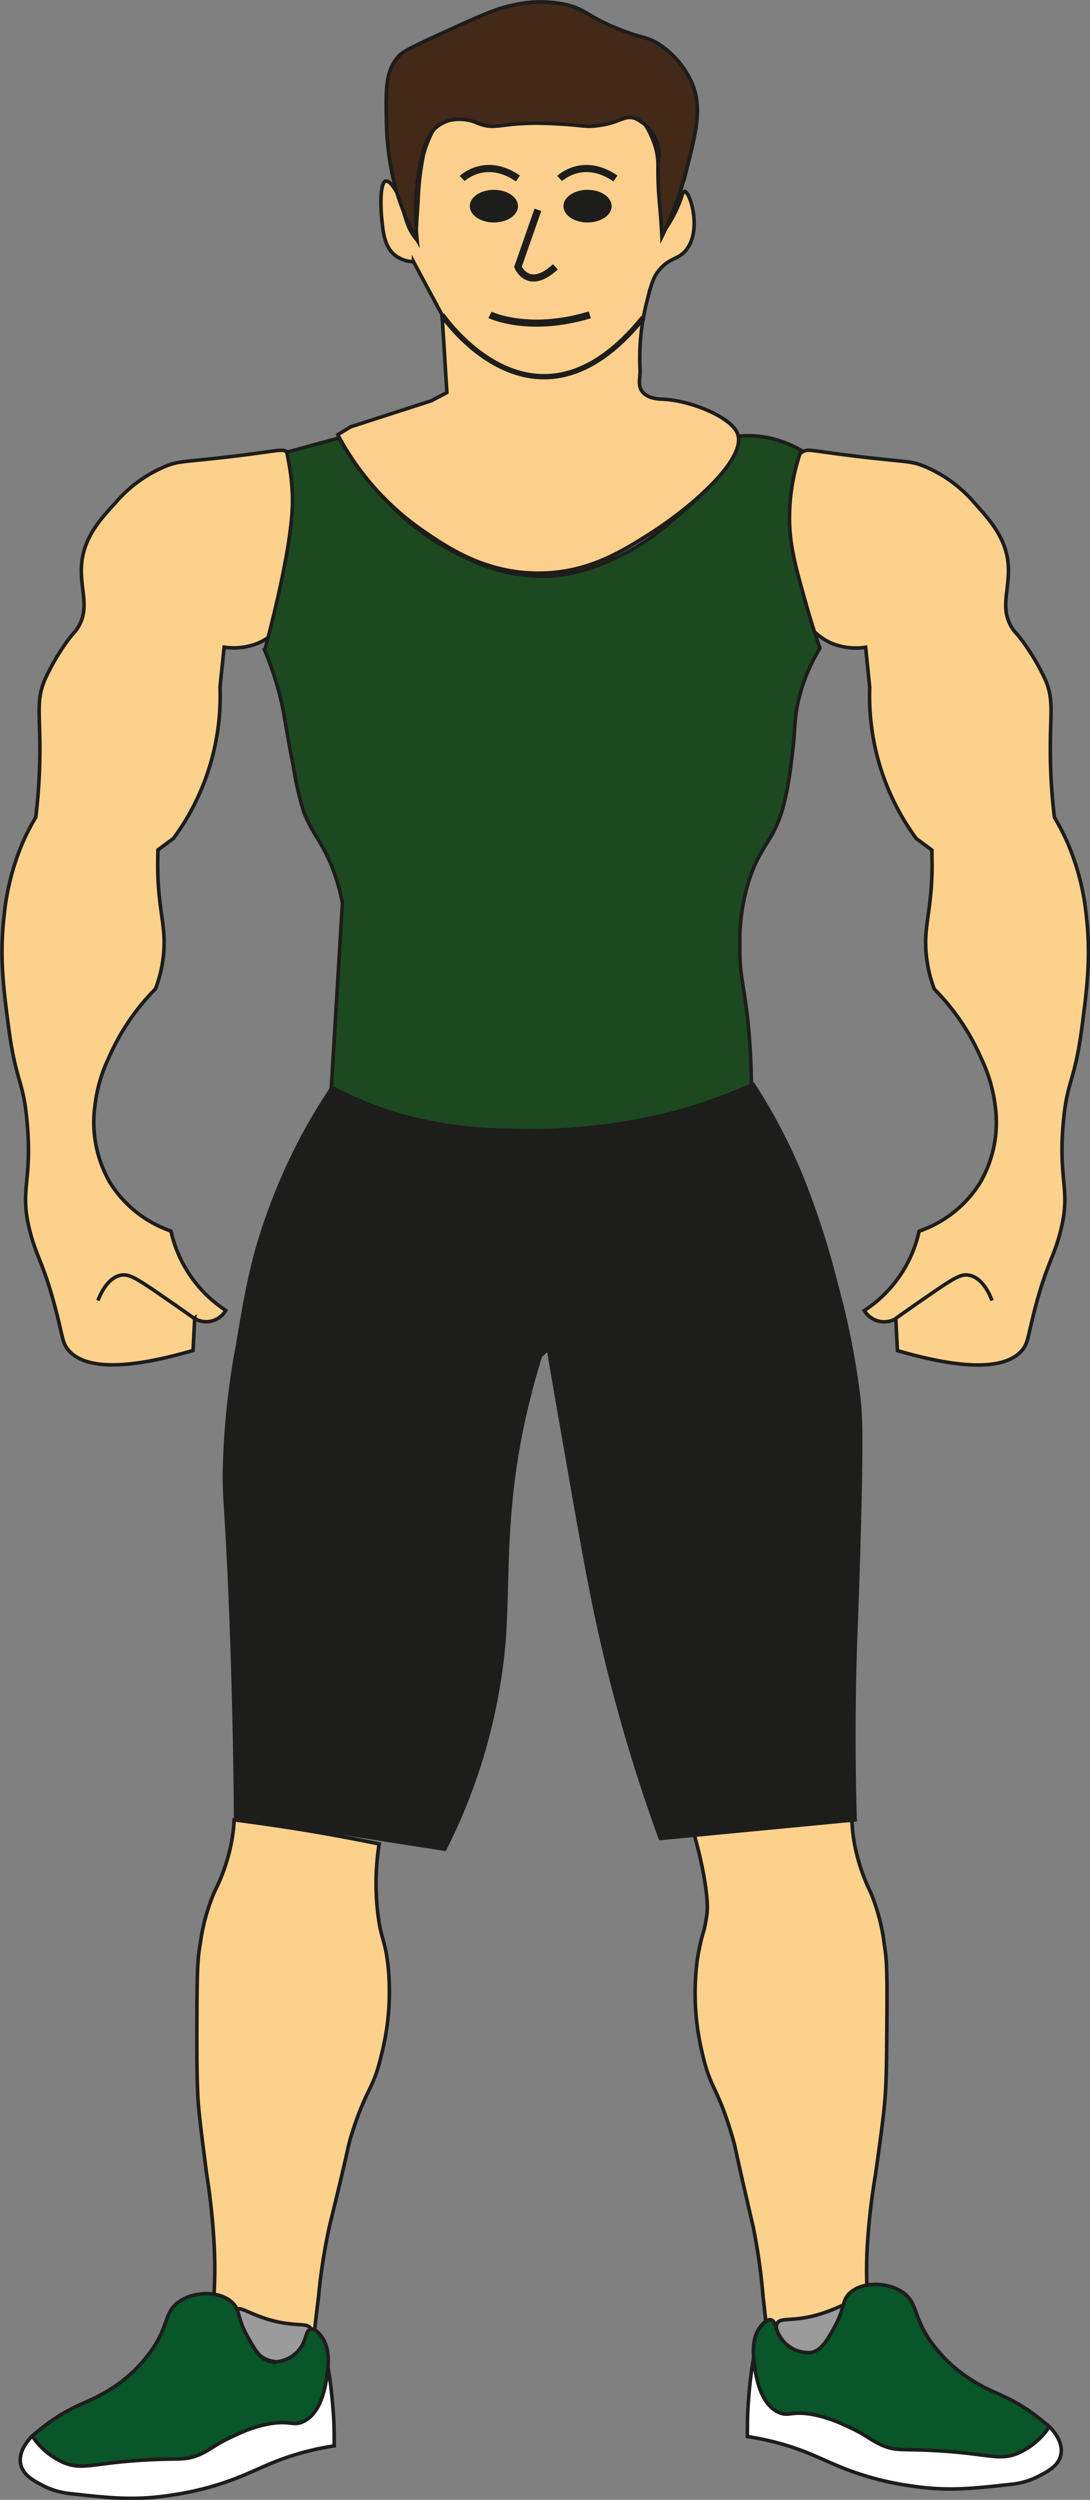 <svg id="Lag_1" data-name="Lag 1" xmlns="http://www.w3.org/2000/svg" viewBox="0 0 152.83 350.45"><rect x="0" y="0" width="152.83" height="350.45" fill="#808080" stroke="none"/><defs><style>.cls-1{fill:#fff;}.cls-1,.cls-10,.cls-12,.cls-13,.cls-2,.cls-3,.cls-4,.cls-5,.cls-6,.cls-7,.cls-8,.cls-9{stroke:#1d1d1b;stroke-miterlimit:10;}.cls-1,.cls-10,.cls-2,.cls-3,.cls-4,.cls-5,.cls-6,.cls-7,.cls-8,.cls-9{stroke-width:0.5px;}.cls-2{fill:#fcd18c;}.cls-3{fill:#9c9b9b;}.cls-4{fill:#085629;}.cls-12,.cls-13,.cls-5{fill:none;}.cls-6{fill:#1d4921;}.cls-11,.cls-7{fill:#1d1d1b;}.cls-8{fill:#f8b133;}.cls-9{fill:#fcd08c;}.cls-10{fill:#422918;}.cls-12{stroke-width:0.75px;}</style></defs><title>normalspiller</title><path class="cls-1" d="M490.94,1384.18c-.17.16-2.07,2-1.61,4,.36,1.53,1.86,2.29,3.21,3a10.73,10.73,0,0,0,3.67,1.07c5.8.64,9.06,1,14.14.23a41.61,41.61,0,0,0,7.72-1.84c4.2-1.44,6.22-2.93,11-4.2a39.84,39.84,0,0,1,4.21-.88c0-1.58,0-3.28-.16-5.08-.16-2.18-.41-4.19-.72-6" transform="translate(-486.42 -1042.68)"/><path class="cls-2" d="M516.09,1368.13a15,15,0,0,0,14.21,3.52c.17-1.73.41-4.09.77-6.88a83,83,0,0,1,1.53-9.94c2.9-11.78,2.39-10.38,3-12.53,2.18-7.07,3.1-6.42,4.28-11.47a35.75,35.75,0,0,0,.92-12.84c-.43-3.54-.92-3.3-1.38-6.88a35.62,35.62,0,0,1,.16-9.93q-3.51-.72-7.19-1.38c-4.52-.8-8.91-1.45-13.14-2a22.71,22.71,0,0,1-.62,4.28,26.45,26.45,0,0,1-2.14,5.81,27.79,27.79,0,0,0-2,7.34c-.3,1.63-.43,3-.46,9.33s0,9.64.15,12.38c.17,2.42.52,5.13,1.22,10.55a94.41,94.41,0,0,1,1.07,10.39A61.93,61.93,0,0,1,516.09,1368.13Z" transform="translate(-486.42 -1042.68)"/><path class="cls-3" d="M522.72,1372.78a4.3,4.3,0,0,0,2.54,1c2.85.09,5.32-3.29,4.74-4.62-.43-1-2.24-.17-6.12-1.37-2.56-.8-3.82-1.79-4.26-1.33-.28.29-.24,1.14,1.51,3.85" transform="translate(-486.42 -1042.68)"/><path class="cls-4" d="M530,1369.2c.65-.13,1.35.83,1.53,1.07.44.61,1.13,1.89.84,4.59-.18,1.64-.67,6.09-3.52,7.34-1.33.58-1.67-.19-4.43.23a17.54,17.54,0,0,0-4.74,1.52c-3.07,1.33-3.44,2-5.28,2.83-2.06.88-2.8.48-7.72.77-7.36.42-8.73,1.49-11.46.3a10.2,10.2,0,0,1-4.28-3.67,31.35,31.35,0,0,1,2.52-2c3.47-2.45,5.16-2.57,8-4.28a20.49,20.49,0,0,0,6.27-5.81c2.44-3.57,1.7-5.37,3.9-6.81s5.63-1.43,7.33.16c1.17,1.08.6,2,2.22,4.89,1,1.8,1.8,3.16,3.21,3.44a4.6,4.6,0,0,0,4.2-2C529.41,1370.58,529.29,1369.34,530,1369.2Z" transform="translate(-486.42 -1042.68)"/><path class="cls-1" d="M633.55,1382.87c.17.16,2.07,2,1.6,4-.35,1.53-1.85,2.29-3.21,3a10.64,10.64,0,0,1-3.66,1.07c-5.81.64-9.06,1-14.14.23a41.43,41.43,0,0,1-7.72-1.84c-4.2-1.44-6.22-2.93-11-4.2a39.84,39.84,0,0,0-4.21-.88c0-1.58,0-3.28.16-5.08.15-2.18.41-4.2.72-6" transform="translate(-486.42 -1042.68)"/><path class="cls-2" d="M608.36,1368.25a15,15,0,0,1-14.25,3.37c-.15-1.74-.36-4.1-.69-6.89a84.73,84.73,0,0,0-1.42-10c-2.78-11.81-2.29-10.42-2.92-12.57-2.1-7.09-3-6.45-4.16-11.51a35.93,35.93,0,0,1-.78-12.85,27.43,27.43,0,0,1,1-4.58s.24-1,.41-2.28c.23-1.7-.37-6.6-2.34-12.89,3.09-.06,6.19-.12,9.33-.15q6.75-.08,13.33,0a22.72,22.72,0,0,0,.57,4.28,27.26,27.26,0,0,0,2.07,5.83,27.39,27.39,0,0,1,1.91,7.36c.28,1.64.4,3,.36,9.33s-.06,9.65-.29,12.38c-.2,2.43-.57,5.13-1.33,10.54A93.2,93.2,0,0,0,608,1358,61.73,61.73,0,0,0,608.36,1368.25Z" transform="translate(-486.42 -1042.68)"/><path class="cls-3" d="M602.64,1372.06a4.3,4.3,0,0,1-2.54,1c-2.85.08-5.32-3.29-4.74-4.62.43-1,2.24-.17,6.12-1.38,2.56-.79,3.82-1.78,4.26-1.32.28.28.24,1.14-1.51,3.85" transform="translate(-486.42 -1042.68)"/><path class="cls-4" d="M594.49,1367.89c-.65-.13-1.35.83-1.53,1.07-.44.61-1.13,1.89-.84,4.59.18,1.63.67,6.09,3.52,7.33,1.33.59,1.67-.19,4.43.23a17.91,17.91,0,0,1,4.74,1.53c3.07,1.33,3.44,2,5.27,2.83,2.07.88,2.81.48,7.72.77,7.37.42,8.74,1.49,11.47.3a10.2,10.2,0,0,0,4.28-3.67c-.54-.47-1.4-1.19-2.52-2-3.47-2.44-5.16-2.56-7.95-4.28a20.42,20.42,0,0,1-6.27-5.8c-2.44-3.58-1.71-5.37-3.9-6.81s-5.63-1.43-7.34.16c-1.16,1.08-.59,2-2.21,4.89-1,1.8-1.8,3.15-3.21,3.44a4.62,4.62,0,0,1-4.21-2C595.08,1369.27,595.19,1368,594.49,1367.89Z" transform="translate(-486.42 -1042.68)"/><path class="cls-2" d="M526.63,1106c-.86-.46-1.09-.08-8.82.8-5.72.65-6.23.52-7.92,1.14a18.68,18.68,0,0,0-7.33,5.28c-2.06,2.24-4,4.42-4.59,7.68-.67,4,1.31,6.74-.69,9.86-.39.62-.43.46-1.37,1.72a31.43,31.43,0,0,0-3.21,5.5c-1.24,2.94-.64,4.73-.69,10.44a82.7,82.7,0,0,1-.57,8.82,31.17,31.17,0,0,0-1.84,3.56A35,35,0,0,0,487,1171c-.66,5.69-.11,10.08.58,15.36,1.08,8.29,2.08,7.47,2.63,13.53.8,8.63-1.16,9.44.46,15.6.93,3.53,1.85,4.33,3.44,10.31,1.12,4.2,1,5,1.84,6.08,1.64,2,5.83,3.53,17.54.12.08-1.5.15-3,.23-4.48a3.14,3.14,0,0,0,4.35-1.14,17.94,17.94,0,0,1-7.68-11.12,16.37,16.37,0,0,1-8.6-6.88,16.91,16.91,0,0,1-2.06-10.67,21.15,21.15,0,0,1,1.95-6.76,31.58,31.58,0,0,1,6.53-9.63,18.4,18.4,0,0,0,1.15-4.93c.34-3.67-.6-5.63-.8-10.89-.06-1.58,0-2.87,0-3.67l2.18-1.61a33.67,33.67,0,0,0,6.53-21.21q.28-2.8.58-5.61a9,9,0,0,0,4.81-.58C531.42,1129,532.17,1108.94,526.63,1106Z" transform="translate(-486.42 -1042.68)"/><path class="cls-2" d="M599,1106c.87-.46,1.1-.08,8.83.8,5.72.65,6.23.52,7.91,1.14a18.66,18.66,0,0,1,7.34,5.28c2,2.24,4,4.42,4.59,7.68.67,4-1.31,6.74.68,9.86.4.62.44.46,1.38,1.72A31.43,31.43,0,0,1,633,1138c1.24,2.94.63,4.73.69,10.44a80.11,80.11,0,0,0,.57,8.82,32.89,32.89,0,0,1,1.84,3.56,34.7,34.7,0,0,1,2.63,10.2c.66,5.69.12,10.08-.57,15.36-1.08,8.29-2.08,7.47-2.64,13.53-.79,8.63,1.16,9.44-.46,15.6-.92,3.53-1.85,4.33-3.44,10.31-1.11,4.2-1,5-1.83,6.08-1.64,2-5.83,3.53-17.54.12-.08-1.5-.15-3-.23-4.48a3.22,3.22,0,0,1-2.41.35,3.27,3.27,0,0,1-2-1.49,17.84,17.84,0,0,0,7.68-11.12,16.33,16.33,0,0,0,8.6-6.88,16.86,16.86,0,0,0,2.07-10.67,21.41,21.41,0,0,0-2-6.76,31.65,31.65,0,0,0-6.54-9.63,18.7,18.7,0,0,1-1.14-4.93c-.34-3.67.6-5.63.8-10.89.06-1.58,0-2.87,0-3.67l-2.18-1.61a33.54,33.54,0,0,1-4.93-9.63,34,34,0,0,1-1.61-11.58l-.57-5.61a9,9,0,0,1-4.81-.58C594.25,1129,593.49,1108.94,599,1106Z" transform="translate(-486.42 -1042.68)"/><path class="cls-5" d="M625.52,1225c-.33-.86-1.33-3.19-3.21-3.55-1.1-.21-2,.33-4.78,2.21-1.61,1.1-3.47,2.39-5.54,3.86" transform="translate(-486.42 -1042.68)"/><path class="cls-6" d="M534.43,1169.29l-1.68,27.94a56.58,56.58,0,0,0,6.78,3c20.89,7.59,41.38,1.13,52.22-3.43a88.88,88.88,0,0,0-.45-10.74c-.57-5.46-1.21-6.69-1.15-10.66a28.51,28.51,0,0,1,1.6-10.21c1.6-4.28,3.15-4.68,4.48-9.4a45.44,45.44,0,0,0,1.14-6.3c.6-4.34.36-5.26.8-7.68a24.64,24.64,0,0,1,3.22-8.26c-.52-1.47-1.22-3.59-1.95-6.19-1.36-4.82-2.14-7.61-2.3-11a28.17,28.17,0,0,1,1.61-10.54,15,15,0,0,0-6.19-2,14.22,14.22,0,0,0-2.53,0,19.66,19.66,0,0,1-1.26,3c-.81,1.55-2.22,3.77-6.19,7.22-3.15,2.75-5.84,5.08-10.2,7a24,24,0,0,1-8.83,2.41,24.37,24.37,0,0,1-11.92-2.64,34.48,34.48,0,0,1-10.67-7.56,41.84,41.84,0,0,1-7-9.17l-7.34,2a33.23,33.23,0,0,1,.81,6.3c0,1.14.09,4.62-2.07,14.1-.41,1.8-1,4.33-1.83,7.34a48.29,48.29,0,0,1,2,5.85c.83,3.18.84,4.51,2,10.32a43.53,43.53,0,0,0,1.49,6.53c1.15,2.92,2.27,3.85,3.67,7A27.94,27.94,0,0,1,534.43,1169.29Z" transform="translate(-486.42 -1042.68)"/><path class="cls-5" d="M500.15,1225c.33-.86,1.33-3.19,3.21-3.55,1.09-.21,2,.33,4.78,2.21,1.6,1.1,3.47,2.39,5.54,3.86" transform="translate(-486.42 -1042.68)"/><path class="cls-7" d="M533,1195.15a51.89,51.89,0,0,0,8.87,3.67,55.91,55.91,0,0,0,15.59,2.29,79.85,79.85,0,0,0,24-2.6,73.31,73.31,0,0,0,10.55-3.82c.65,1,1.5,2.33,2.44,4a78.73,78.73,0,0,1,4.74,9.94,118.7,118.7,0,0,1,4.59,14.52,107.87,107.87,0,0,1,3.05,15.6c.24,2.13.44,4.76,0,20.17-.3,10.78-.49,12.84-.61,19-.16,7.9-.06,14.66.09,19.88l-27.3,2.61a231,231,0,0,1-8.56-29.35c-1.44-6.52-2.71-13.73-5-26.92-.92-5.19-1.65-9.48-2.14-12.39l-1.11,1c-.37,1.18-.92,3-1.49,5.24-4,15.46-2.88,25.61-3.67,35.18a79.7,79.7,0,0,1-8.26,28.74l-29.32-4.59c-.06-7.55-.2-13.86-.33-18.51-.08-2.91-.21-7.33-.46-13.15-.54-12.58-.85-12.83-.76-17.27a107,107,0,0,1,1.83-17.13c1.12-6.66,2-12.21,4.59-19.1A79.3,79.3,0,0,1,533,1195.15Z" transform="translate(-486.42 -1042.68)"/><path class="cls-8" d="M511.24,1072.71" transform="translate(-486.42 -1042.68)"/><path class="cls-9" d="M535.55,1102.53l11.36-3.67,2.17-1.15c-.23-3.63-.45-7.26-.68-10.89l-4-7.45a4.45,4.45,0,0,1-2.46-.81c-1.59-1.16-1.8-3.19-2-5.27-.17-1.74-.24-5,.57-5.22.65-.13,1.75,1.69,2.24,3.16a19.42,19.42,0,0,0,1,3.32,8.06,8.06,0,0,0,1,1.61c0-1.23.13-3,.28-5.16a40.27,40.27,0,0,1,.75-6.6,16.69,16.69,0,0,1,3.67-6.76c.56.19,1.37.46,2.35.75a40.4,40.4,0,0,0,5.5,1.31,26,26,0,0,0,6.31,0,46,46,0,0,0,7.33-.91c2-.46,2.62-.77,3.62-.46,2.12.65,3.1,3.17,3.49,4.18.81,2.08.59,3.36.81,7,.13,2.36.37,4.31.57,5.68a19.42,19.42,0,0,0,1.55-2.52c1.08-2.13,1.11-3.16,1.43-3.16.73,0,2.48,5.37.23,8.2-1.1,1.38-2.28,1.06-3.73,2.75-.94,1.1-1.23,2.28-1.83,4.65a31.73,31.73,0,0,0-.92,9.34c.06,1.16-.36,2.24.29,3.1.79,1.05,2.36,1.07,3,1.1,3.84.2,9.38,2.46,10.35,4.74,1.5,3.53-6.51,10.42-11.92,13.89-4.08,2.61-9,5.77-16,5.75-7.43,0-12.69-3.58-16-5.84a37.88,37.88,0,0,1-12.1-13.57Z" transform="translate(-486.42 -1042.68)"/><path class="cls-10" d="M544.9,1076.3a33.54,33.54,0,0,1-3.08-7.48,39,39,0,0,1-1.22-9.17c-.09-4.53-.09-6.8,1.45-8.79.59-.76,1.13-1.13,5.5-3.14,5.65-2.59,8.52-3.9,10.63-4.28a16.72,16.72,0,0,1,7.8-.07c2.72.72,2.93,1.71,7.33,3.44,3.34,1.31,3.82,1,5.51,2.06a12.73,12.73,0,0,1,4.58,5.35c1.46,3.38.74,6.47-.61,11.85a50.5,50.5,0,0,1-3.57,9.8c-.09-2-.22-3.57-.33-4.69a50.21,50.21,0,0,1-.21-5.33c0-.52.05-.73.05-.73a3.27,3.27,0,0,0,.09-1,5.73,5.73,0,0,0-3.29-4.82c-1.62-.58-2.09.61-5.35,1-2,.24-1.77-.09-6.5-.3-7-.31-7.55,1-10.16,0a6.37,6.37,0,0,0-4-.46,5.22,5.22,0,0,0-1.3.54c-1.76,1-2.51,3.44-3,6.11A37.38,37.38,0,0,0,544.9,1076.3Z" transform="translate(-486.42 -1042.68)"/><ellipse class="cls-11" cx="69.25" cy="28.9" rx="3.38" ry="2.29"/><ellipse class="cls-11" cx="82.38" cy="28.9" rx="3.38" ry="2.29"/><path class="cls-12" d="M548.4,1086.82s13,19.26,28.22.37" transform="translate(-486.42 -1042.68)"/><path class="cls-13" d="M561.84,1072.09l-2.8,8s1.43,3.51,5.25,0" transform="translate(-486.42 -1042.68)"/><path class="cls-13" d="M553.59,1086.12" transform="translate(-486.42 -1042.68)"/><path class="cls-13" d="M555.12,1086.82s5.35,2.61,14,0" transform="translate(-486.42 -1042.68)"/><path class="cls-13" d="M551.22,1067.7s3.26-3.14,7.82,0" transform="translate(-486.42 -1042.68)"/><path class="cls-13" d="M564.89,1067.7s3.25-3.14,7.82,0" transform="translate(-486.42 -1042.68)"/></svg>